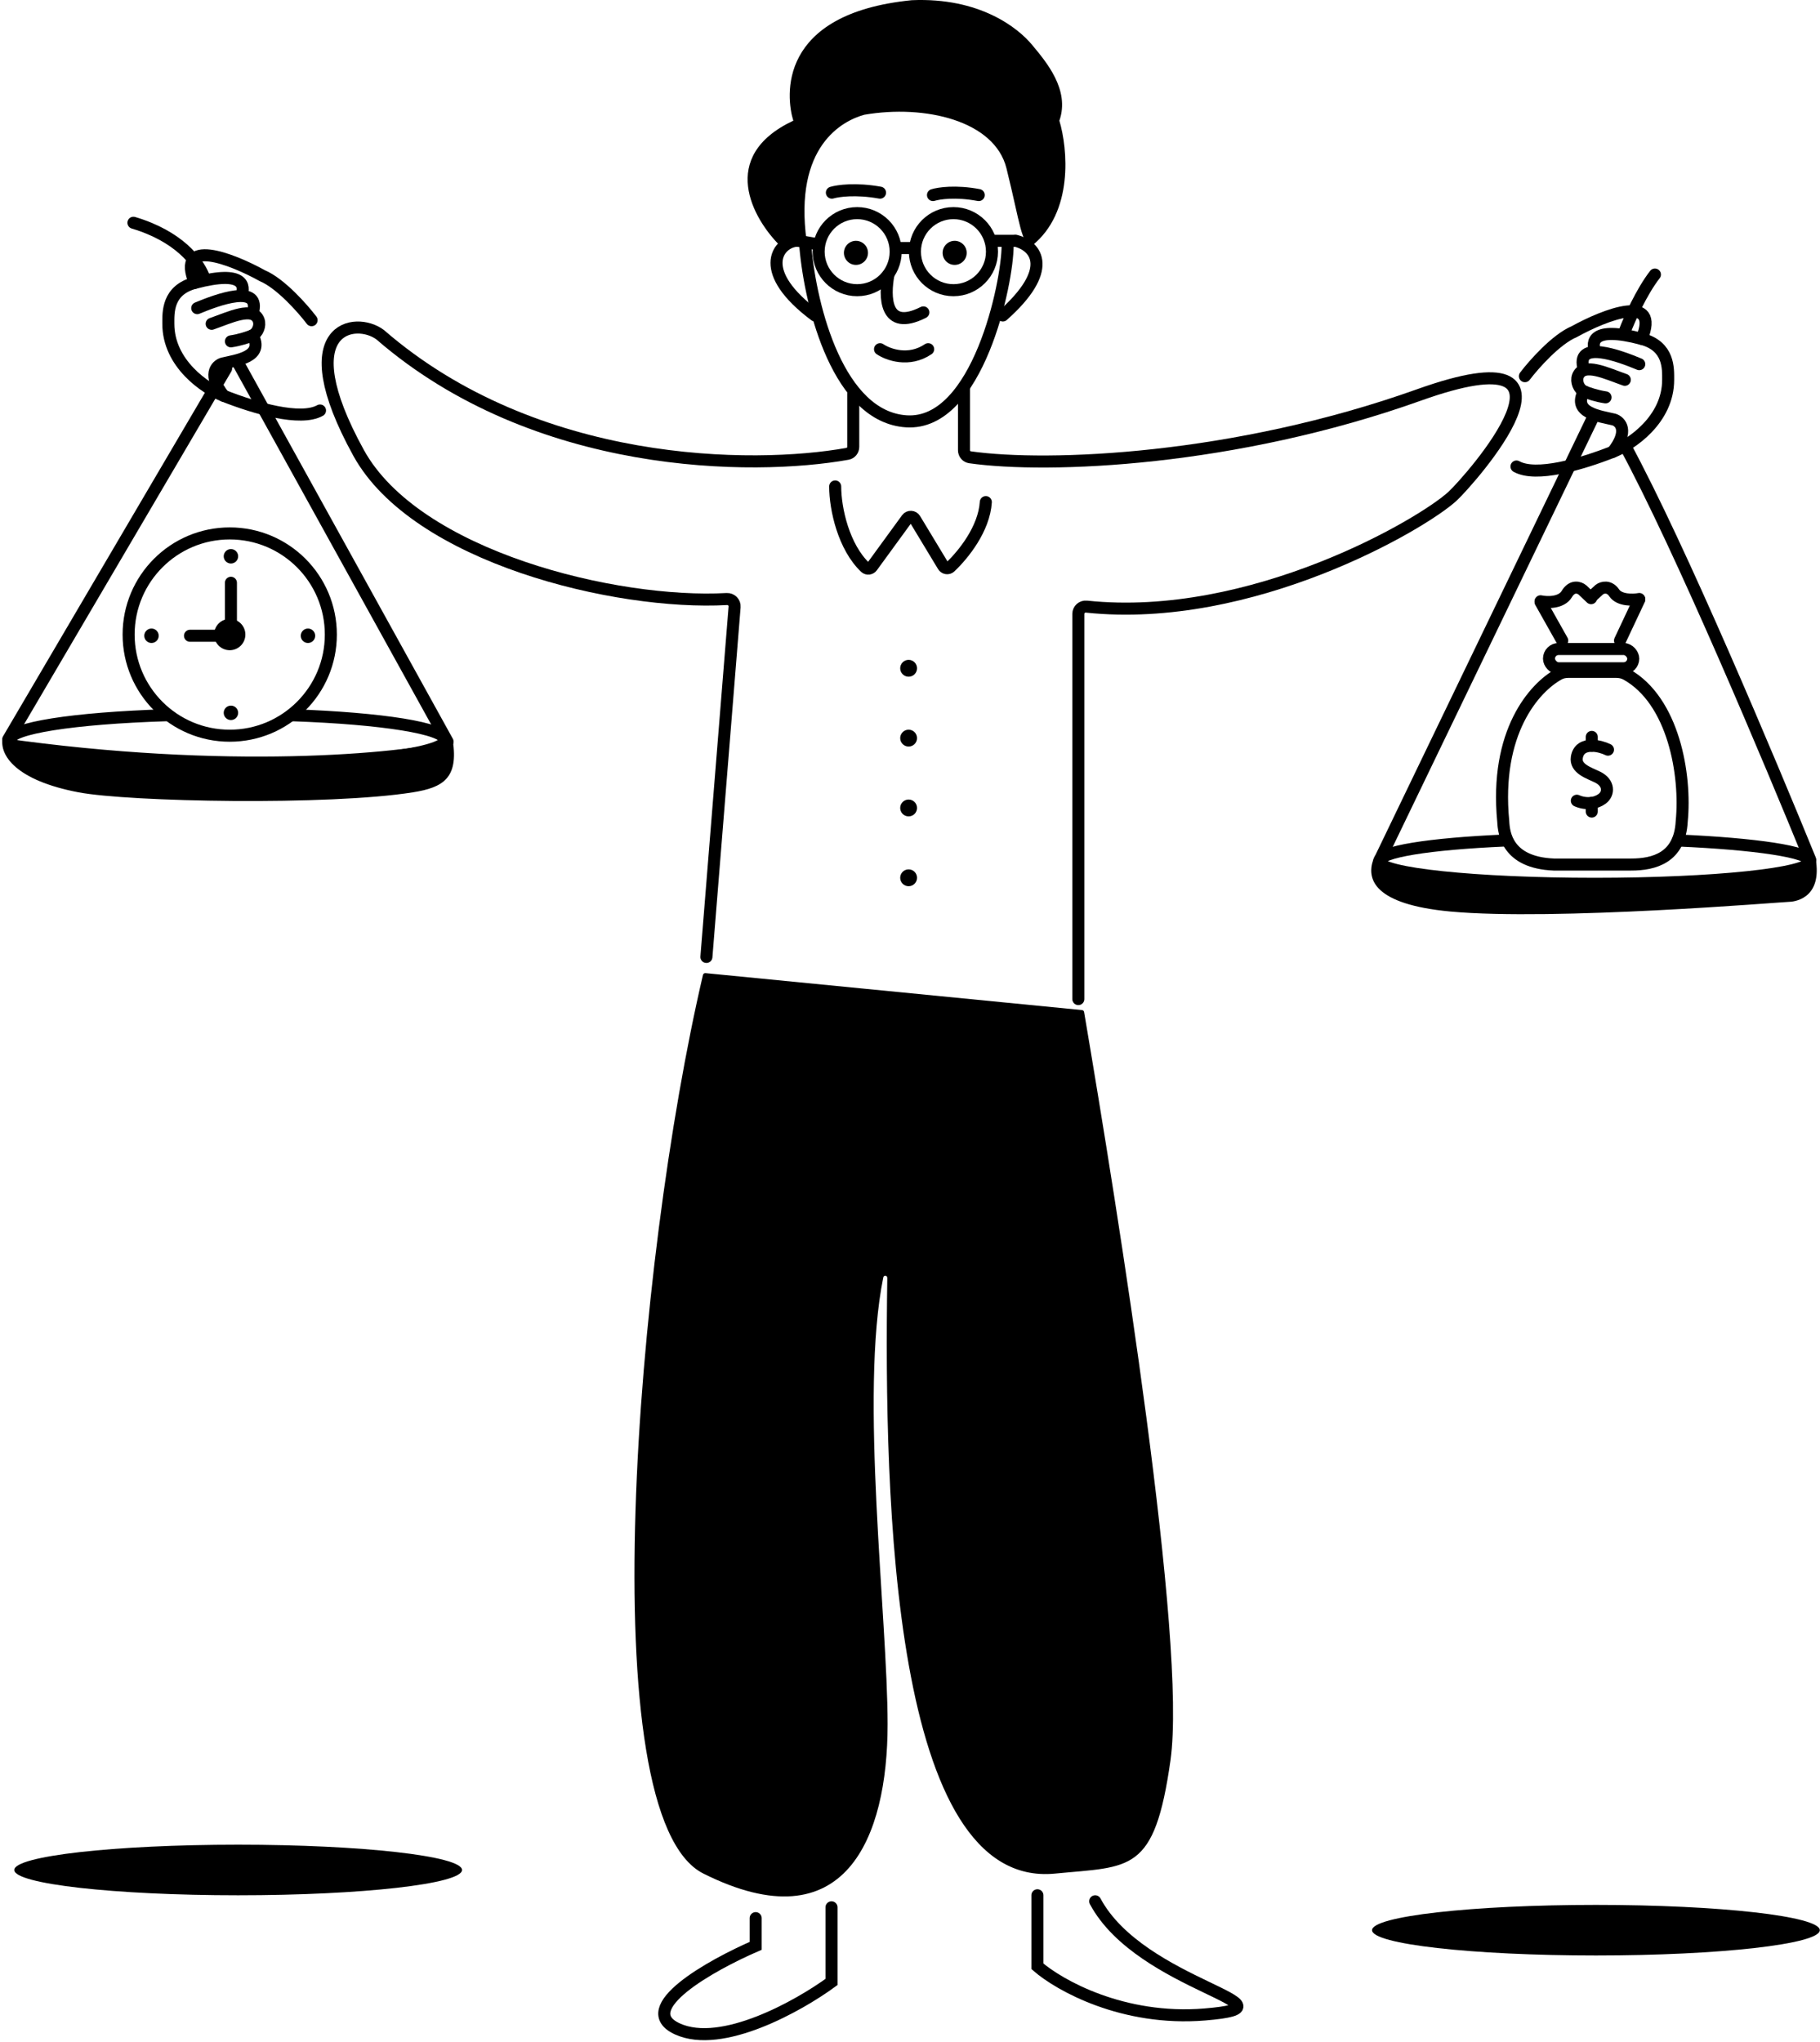 <svg width="756" height="848" viewBox="0 0 756 848" fill="none" xmlns="http://www.w3.org/2000/svg">
<circle cx="95.425" cy="263.5" r="42" stroke="black" stroke-width="5"/>
<circle cx="95.925" cy="231" r="3" fill="black"/>
<circle cx="95.925" cy="296" r="3" fill="black"/>
<circle cx="127.925" cy="264" r="3" fill="black"/>
<circle cx="62.925" cy="264" r="3" fill="black"/>
<circle cx="95.425" cy="263.5" r="6.5" fill="black"/>
<path d="M78.925 264H92.925" stroke="black" stroke-width="5" stroke-linecap="round"/>
<path d="M95.925 264V242" stroke="black" stroke-width="5" stroke-linecap="round"/>
<path d="M334.55 102.613C336.815 128.159 348.405 173.212 376.55 174.958C406.197 176.798 418.55 117.327 418.55 102" stroke="black" stroke-width="5" stroke-linecap="round"/>
<path d="M340.05 101.5L331.55 100" stroke="black" stroke-width="5" stroke-linecap="round"/>
<path d="M421.978 100C430.824 102.273 437.78 112.152 416.55 131" stroke="black" stroke-width="5" stroke-linecap="round"/>
<path d="M330.511 100C322.679 101.033 314.434 113.02 338.55 131" stroke="black" stroke-width="5" stroke-linecap="round"/>
<circle cx="355.55" cy="105" r="5" fill="black"/>
<circle cx="396.55" cy="105" r="5" fill="black"/>
<circle cx="356.05" cy="104.5" r="16" stroke="black" stroke-width="5"/>
<circle cx="396.05" cy="104.5" r="16" stroke="black" stroke-width="5"/>
<path d="M372.55 103H379.55" stroke="black" stroke-width="5" stroke-linecap="round"/>
<path d="M369.05 114C367.4 122.999 367.216 137.941 383.549 129.713" stroke="black" stroke-width="5" stroke-linecap="round"/>
<path d="M365.55 145C368.883 147.264 377.55 150.433 385.55 145" stroke="black" stroke-width="5" stroke-linecap="round"/>
<path d="M411.55 100H421.55" stroke="black" stroke-width="5" stroke-linecap="round"/>
<path d="M329.526 50.115C298.044 64.939 312.719 90.882 323.992 102C325.96 100.518 332.191 100.147 335.06 100.147C329.649 60.616 350.022 50.115 359.04 47.644C384.251 43.321 413.15 50.115 418.07 69.881C423.946 93.493 424.131 101.382 428.698 102C446.056 88.164 443.496 61.645 440.047 50.115C444.547 37.236 434.496 25.614 428.698 18.614C422.901 11.614 407.002 -1.152 378.717 0.084C322.762 5.643 326.452 40.233 329.526 50.115Z" fill="black"/>
<path d="M345.55 80C348.05 79.245 355.55 78.189 365.55 80" stroke="black" stroke-width="5" stroke-linecap="round"/>
<path d="M387.55 81C389.925 80.245 397.05 79.189 406.55 81" stroke="black" stroke-width="5" stroke-linecap="round"/>
<path d="M292.195 778C245.105 754.455 264.106 524.074 292 404.831C292.114 404.344 292.568 404.037 293.066 404.085L449.435 419.425C449.884 419.469 450.244 419.786 450.319 420.231C464.529 504.038 493.152 681.802 486.195 731C479.55 778 469.695 774.927 438.195 778C370.617 784.593 367.173 623.151 368.566 530.713C368.584 529.541 367.128 529.345 366.894 530.493C356.995 579.123 368.695 671.412 368.695 716C368.695 763 351.195 807.5 292.195 778Z" fill="black"/>
<path d="M313.895 796.5V808C295.395 816 262.995 834.1 281.395 842.5C299.795 850.9 331.729 833 345.396 823V792" stroke="black" stroke-width="5" stroke-linecap="round"/>
<path d="M430.925 787V816.5C439.925 824.333 466.425 839.3 500.425 836.5C542.925 833 473.925 825 454.925 789.5" stroke="black" stroke-width="5" stroke-linecap="round"/>
<path d="M447.925 414.868V254.912C447.925 253.102 449.517 251.707 451.317 251.897C519.788 259.123 590.813 217.709 603.425 206C610.425 199.502 666.425 136.502 589.425 163.998C512.805 191.359 435.515 194.515 402.917 189.882C401.466 189.676 400.425 188.423 400.425 186.957V161.368" stroke="black" stroke-width="5" stroke-linecap="round"/>
<path d="M354.426 163.368V185.535C354.426 186.968 353.446 188.197 352.035 188.45C312.667 195.505 222.581 195.035 157.926 139.001C147.759 131.334 119.933 135.341 148.926 188.001C172.801 231.367 256.036 251.308 301.909 248.747C303.76 248.644 305.29 250.183 305.141 252.031L293.43 397.368" stroke="black" stroke-width="5" stroke-linecap="round"/>
<path d="M657.925 162.5C652.925 171.5 664.588 172.823 670.425 174.214C673.091 175.06 676.725 178.926 669.925 187.626" stroke="black" stroke-width="5" stroke-linecap="round"/>
<path d="M666.925 165C663.425 164.5 659.52 163.231 657.925 162.5C655.877 161.561 654.581 158.463 655.425 156.214C657.648 150.284 667.425 155.096 674.925 157.714" stroke="black" stroke-width="5" stroke-linecap="round"/>
<path d="M680.925 151.214C672.925 147.881 653.925 140.714 657.925 153.479" stroke="black" stroke-width="5" stroke-linecap="round"/>
<path d="M662.425 145.5C661.425 142.5 660.725 135.114 681.925 140.714C693.425 143.751 692.925 153.087 692.925 157.714C692.925 174.285 677.591 184.559 669.925 187.626C656.816 192.788 638.043 198.26 629.925 193.714" stroke="black" stroke-width="5" stroke-linecap="round"/>
<path d="M633.425 156.214C637.091 151.381 646.325 140.914 653.925 137.714C666.591 130.714 689.925 121.513 681.925 140.714" stroke="black" stroke-width="5" stroke-linecap="round"/>
<path d="M104.928 139.243C109.928 148.243 98.264 149.567 92.428 150.957C89.761 151.803 86.128 155.669 92.928 164.369" stroke="black" stroke-width="5" stroke-linecap="round"/>
<path d="M95.928 141.743C99.428 141.243 103.333 139.975 104.928 139.243C106.976 138.304 108.271 135.206 107.428 132.957C105.204 127.027 95.428 131.839 87.928 134.457" stroke="black" stroke-width="5" stroke-linecap="round"/>
<path d="M81.927 127.957C89.927 124.624 108.928 117.457 104.928 130.222" stroke="black" stroke-width="5" stroke-linecap="round"/>
<path d="M100.428 122.243C101.428 119.243 102.128 111.857 80.928 117.457C69.428 120.494 69.928 129.83 69.928 134.457C69.928 151.028 85.261 161.303 92.928 164.369C106.037 169.532 124.81 175.003 132.928 170.457" stroke="black" stroke-width="5" stroke-linecap="round"/>
<path d="M129.428 132.957C125.761 128.124 116.528 117.657 108.928 114.457C96.261 107.457 72.928 98.257 80.928 117.457" stroke="black" stroke-width="5" stroke-linecap="round"/>
<path d="M751.925 357C735.258 316.167 698.125 227.668 674.925 184.868M674.925 137.5C676.758 132.667 681.825 121.2 687.425 114M661.93 172.868L572.925 357.5" stroke="black" stroke-width="5" stroke-linecap="round"/>
<path d="M3.425 307L93.925 153M98.43 149.868L185.925 308M84.43 114.368C82.096 108.701 74.225 98.1 55.425 92.5" stroke="black" stroke-width="5" stroke-linecap="round"/>
<path d="M32.578 329C6.644 324.061 -0.252 313.667 1.081 306.5C93.882 319.7 166.415 313 188.082 307.5C190.482 323.1 184.082 327 171.578 329C136.688 334.581 53.583 333 32.578 329Z" fill="black"/>
<path d="M68.925 297C30.341 298.222 3.925 302.378 3.925 307.318C3.925 313.218 44.443 318 94.425 318C144.407 318 184.925 313.218 184.925 307.318C184.925 302.469 158.922 298.305 121.425 297" stroke="black" stroke-width="5" stroke-linecap="round"/>
<ellipse cx="98.925" cy="776.5" rx="93" ry="10.5" fill="black"/>
<ellipse cx="662.925" cy="801.5" rx="93" ry="10.5" fill="black"/>
<path d="M602.419 378.5C570.555 375.536 567.591 365 570.425 357C628.424 374.2 717.42 364.167 754.42 358C756.42 373.5 744.92 374.5 742.92 374.5C740.92 374.5 645.425 382.5 602.419 378.5Z" fill="black"/>
<path d="M696.96 349C729.244 350.414 751.925 353.749 751.925 357.639C751.925 362.809 711.854 367 662.425 367C612.995 367 572.925 362.809 572.925 357.639C572.925 353.749 593.141 350.414 625.425 349" stroke="black" stroke-width="5" stroke-linecap="round"/>
<path d="M624.424 341.09C620.843 303.934 637.343 285.483 647.56 279.899C648.748 279.25 650.098 279 651.451 279H671.372C672.828 279 674.278 279.296 675.551 280.002C695.184 290.902 700.476 321.818 698.557 341.09C697.764 356.214 687.06 359 677.546 359H645.435C626.01 358.204 624.689 345.998 624.424 341.09Z" stroke="black" stroke-width="5" stroke-linecap="round"/>
<path d="M667.925 311.299C666.215 310.458 663.618 309.672 661.19 309.681C658.265 309.692 655.584 310.858 654.995 314.478C654.218 319.253 660.107 320.967 663.615 322.692C668.464 325.077 668.42 329.547 665.5 331.701C664.187 332.669 662.697 333.201 661.19 333.402C658.989 333.695 656.754 333.282 654.995 332.496" stroke="black" stroke-width="5" stroke-linecap="round"/>
<path d="M661.19 309.681V306" stroke="black" stroke-width="5" stroke-linecap="round"/>
<path d="M661.19 333.402V337" stroke="black" stroke-width="5" stroke-linecap="round"/>
<rect x="643.425" y="269.5" width="35" height="8" rx="4" stroke="black" stroke-width="5"/>
<path d="M648.925 266L639.925 250" stroke="black" stroke-width="5" stroke-linecap="round"/>
<path d="M672.925 266L680.925 249" stroke="black" stroke-width="5" stroke-linecap="round"/>
<path d="M639.925 249.681C642.617 250.256 648.567 250.456 650.829 246.667C653.09 242.879 656.079 243.941 657.29 244.945L660.925 248.39" stroke="black" stroke-width="5" stroke-linecap="round"/>
<path d="M680.925 248.735C678.361 249.213 672.694 249.38 670.54 246.223C668.386 243.065 665.54 243.95 664.386 244.788L660.925 247.947" stroke="black" stroke-width="5" stroke-linecap="round"/>
<path d="M346.925 202C346.925 211.462 350.506 227.191 359.42 235.633C360.246 236.415 361.551 236.234 362.221 235.316L376.72 215.431C377.562 214.276 379.309 214.351 380.048 215.575L391.785 235.001C392.42 236.051 393.838 236.289 394.729 235.445C400.211 230.254 408.774 219.632 409.493 208.5" stroke="black" stroke-width="5" stroke-linecap="round"/>
<circle cx="377.425" cy="277.5" r="3.5" fill="black"/>
<circle cx="377.425" cy="306.5" r="3.5" fill="black"/>
<circle cx="377.425" cy="335.5" r="3.5" fill="black"/>
<circle cx="377.425" cy="364.5" r="3.5" fill="black"/>
</svg>
